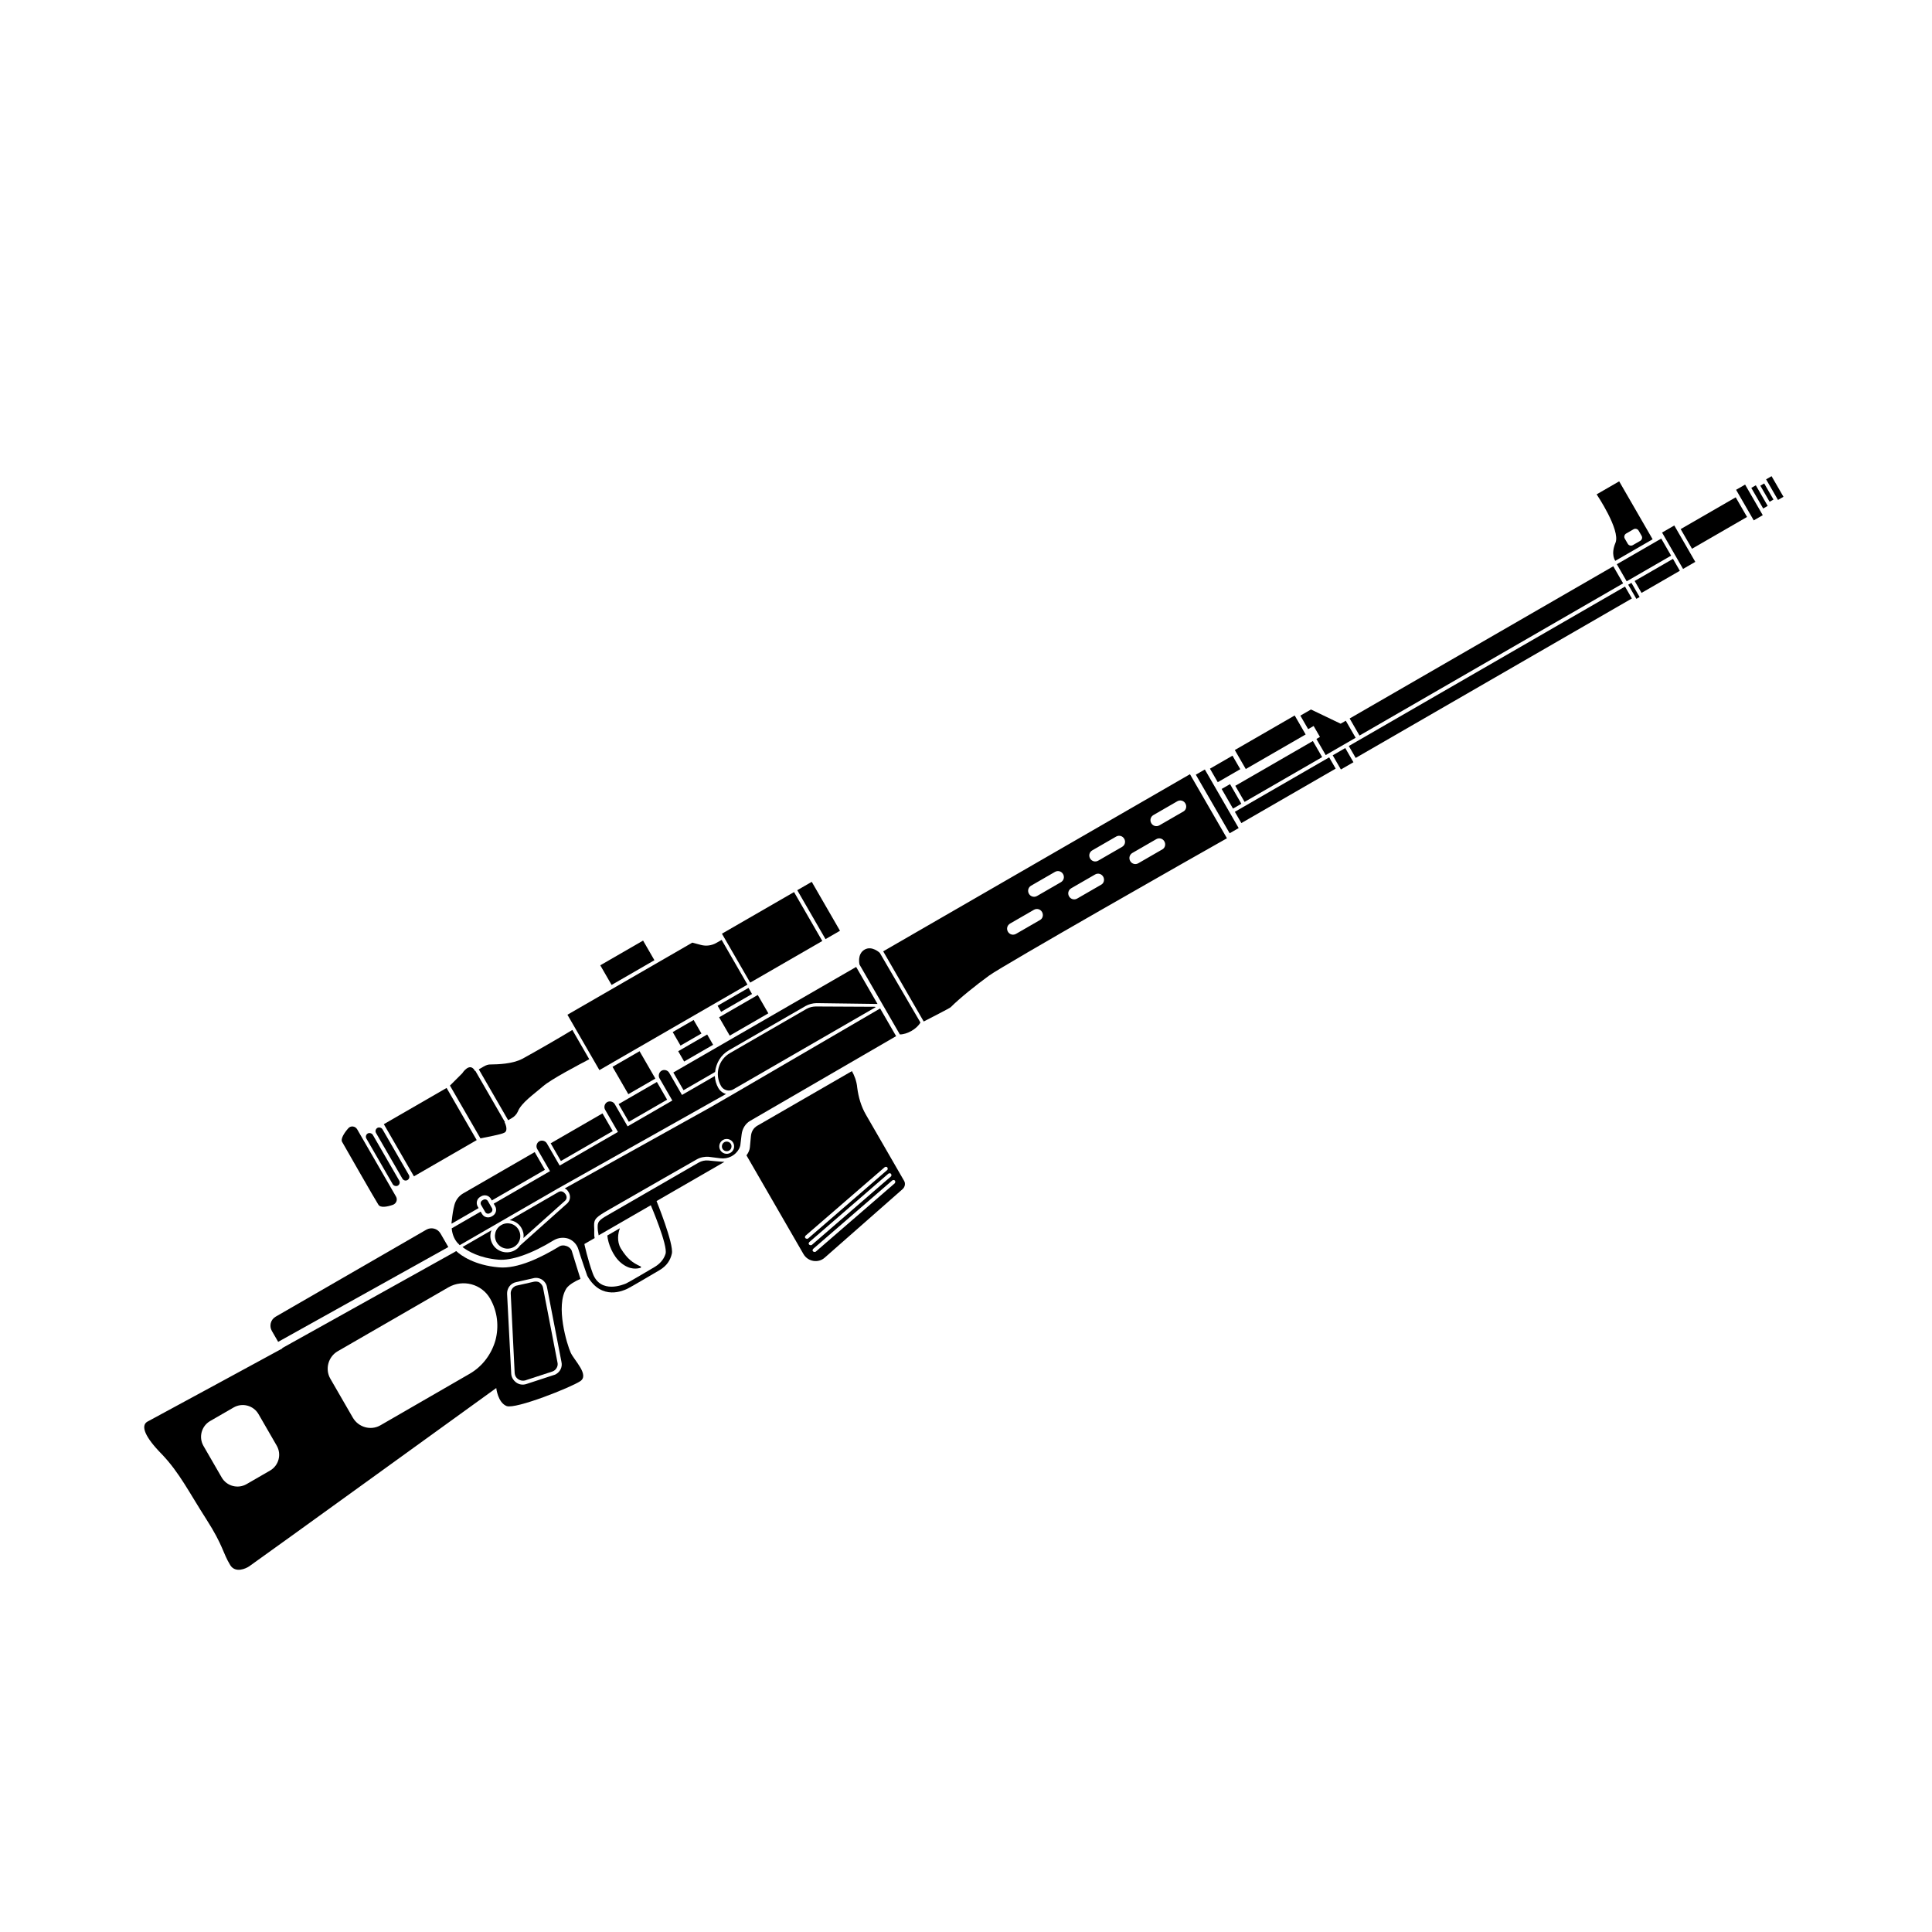 <svg width="512" height="512" viewBox="0 0 512 512" fill="none" xmlns="http://www.w3.org/2000/svg">
<path d="M136.197 330.449C137.818 329.513 138.358 327.494 137.423 325.874C136.487 324.253 134.469 323.712 132.848 324.648C131.227 325.583 130.686 327.602 131.622 329.223C132.558 330.844 134.576 331.384 136.197 330.449Z" fill="black"/>
<path d="M138.189 325.43C138.682 326.283 138.869 327.199 138.702 328.092L149.801 318.158C150.385 317.593 150.161 316.812 149.78 316.35C149.4 315.887 148.848 315.523 148.116 315.832L135.064 323.367C136.397 323.508 137.549 324.321 138.189 325.43Z" fill="black"/>
<path d="M325.97 207.801L323.752 209.082L326.756 214.286L328.974 213.005L325.97 207.801Z" fill="black"/>
<path d="M192.415 289.914C191.608 289.698 190.823 289.127 190.38 288.36C189.789 287.336 189.503 286.25 189.437 285.15L180.736 290.174L177.337 284.288C176.943 283.606 176.001 283.353 175.319 283.747C174.636 284.141 174.384 285.083 174.778 285.766L178.176 291.652L166.319 298.498L162.92 292.612C162.526 291.929 161.585 291.677 160.902 292.071C160.22 292.465 159.967 293.407 160.361 294.089L163.76 299.975L148.319 308.89L144.921 303.004C144.527 302.321 143.585 302.069 142.902 302.463C142.22 302.857 141.967 303.799 142.361 304.481L145.76 310.367L130.831 318.987L131.225 319.669C131.718 320.522 131.478 321.684 130.54 322.226L130.284 322.373C129.431 322.866 128.269 322.627 127.728 321.688L127.383 321.091L119.705 325.524C119.86 327.368 120.599 328.648 121.262 329.402L121.495 329.609C121.593 329.78 121.777 329.901 121.827 329.986L132.319 323.928L147.76 315.014L192.415 289.914Z" fill="black"/>
<path d="M191.945 302.698C191.348 303.042 191.131 303.85 191.476 304.447C191.821 305.044 192.628 305.26 193.225 304.916C193.823 304.571 194.039 303.763 193.694 303.166C193.349 302.569 192.542 302.353 191.945 302.698Z" fill="black"/>
<path d="M346.676 193.231L348.126 192.394L349.801 195.294L348.862 195.836L351.325 200.102L359.259 195.521L356.648 191L355.283 191.788L347.423 188.023L344.607 189.648L346.676 193.231Z" fill="black"/>
<path d="M200.813 263.682L190.576 269.592L193.384 274.454L203.62 268.544L200.813 263.682Z" fill="black"/>
<path d="M210.429 236.405L191.32 247.438L198.807 260.404L217.915 249.372L210.429 236.405Z" fill="black"/>
<path d="M467.528 128.12L466.504 128.711L468.967 132.976L469.99 132.385L467.528 128.12Z" fill="black"/>
<path d="M232.033 266.928C231.984 266.843 231.984 266.843 231.849 266.807L216.222 266.73C215.428 266.733 214.512 266.92 213.744 267.364L193.441 279.086C190.37 280.859 189.325 284.761 191.098 287.832C191.738 288.941 193.218 289.338 194.327 288.697L231.862 267.026C231.948 266.977 232.033 266.928 232.033 266.928Z" fill="black"/>
<path d="M198.361 261.799L190.172 266.527L191.108 268.148L199.297 263.42L198.361 261.799Z" fill="black"/>
<path d="M178.436 284.223L181.144 288.915L189.504 284.088C189.763 281.777 190.999 279.585 193.132 278.354L213.435 266.632C214.288 266.139 215.374 265.853 216.388 265.837L232.554 266.058L226.89 256.248L178.436 284.223Z" fill="black"/>
<path d="M187.408 274.151L179.73 278.584L181.307 281.314L188.984 276.881L187.408 274.151Z" fill="black"/>
<path d="M174.085 286.735L163.934 292.596L166.642 297.288L176.794 291.427L174.085 286.735Z" fill="black"/>
<path d="M183.822 270.306L178.277 273.508L180.346 277.091L185.891 273.889L183.822 270.306Z" fill="black"/>
<path d="M356.509 198.245L353.182 200.166L355.349 203.92L358.676 201.999L356.509 198.245Z" fill="black"/>
<path d="M357.672 190.408L360.282 194.929L430.149 154.592L427.538 150.071L426.771 150.514L357.672 190.408Z" fill="black"/>
<path d="M439.225 143.324L428.477 149.529L431.087 154.051L442.859 147.254L440.249 142.733L439.225 143.324Z" fill="black"/>
<path d="M352.243 200.708L329.893 213.612L329.466 213.858L327.248 215.139L328.972 218.124L353.967 203.694L352.243 200.708Z" fill="black"/>
<path d="M343.105 189.607L327.238 198.768L330.144 203.801L346.011 194.64L343.105 189.607Z" fill="black"/>
<path d="M326.622 200.261L320.65 203.709L322.719 207.292L328.69 203.844L326.622 200.261Z" fill="black"/>
<path d="M430.641 155.445L357.447 197.703L359.27 200.859L432.463 158.601L430.641 155.445Z" fill="black"/>
<path d="M432.347 154.461L431.494 154.953L433.661 158.707L434.514 158.214L432.347 154.461Z" fill="black"/>
<path d="M347.924 196.378L327.365 208.248L329.828 212.513L350.387 200.644L347.924 196.378Z" fill="black"/>
<path d="M462.471 128.424L460.082 129.803L464.761 137.907L467.15 136.528L462.471 128.424Z" fill="black"/>
<path d="M465.306 128.607L464.111 129.297L467.263 134.757L468.458 134.067L465.306 128.607Z" fill="black"/>
<path d="M443.353 148.106L433.201 153.967L435.023 157.123L445.175 151.262L443.353 148.106Z" fill="black"/>
<path d="M443.705 139.259L440.463 141.131L446.028 150.771L449.27 148.899L443.705 139.259Z" fill="black"/>
<path d="M459.982 131.795L445.395 140.217L448.399 145.421L462.986 136.998L459.982 131.795Z" fill="black"/>
<path d="M319.295 203.922L316.906 205.301L325.87 220.827L328.259 219.448L319.295 203.922Z" fill="black"/>
<path d="M106.4 311.937L106.646 312.363C106.893 312.79 107.48 313.019 107.992 312.724C108.504 312.428 108.599 311.805 108.353 311.378L108.106 310.952L101.408 299.35L101.359 299.265C101.113 298.838 100.44 298.658 100.013 298.904C99.587 299.15 99.357 299.738 99.653 300.25L99.997 300.847L106.4 311.937Z" fill="black"/>
<path d="M104.086 313.842C104.332 314.268 105.005 314.448 105.432 314.202C105.943 313.907 106.038 313.283 105.792 312.857L105.546 312.43L98.847 300.828L98.798 300.743C98.552 300.316 97.879 300.136 97.453 300.382C97.026 300.629 96.797 301.216 97.092 301.728L97.437 302.325L104.086 313.842Z" fill="black"/>
<path d="M104.062 319.314C105.014 318.992 105.437 317.952 104.944 317.099L103.467 314.539L96.67 302.767L94.651 299.269C94.158 298.416 92.911 298.226 92.255 299.06C91.222 300.225 90.215 301.831 90.658 302.598C91.298 303.707 99.29 317.747 100.262 319.233C100.804 320.172 102.635 319.797 104.062 319.314Z" fill="black"/>
<path d="M194.954 289.586L188.129 293.527L149.652 314.945C150.105 315.139 150.387 315.431 150.584 315.772C151.162 316.576 151.327 317.846 150.415 318.827L137.807 330.087C137.443 330.639 136.98 331.019 136.468 331.315C134.421 332.497 131.73 331.776 130.548 329.728C129.858 328.534 129.779 327.215 130.238 326.04L122.646 330.423L122.561 330.473C123.995 331.578 127.107 333.421 132.118 333.827C135.577 334.105 140.896 332.285 146.769 328.667C147.963 327.977 149.367 327.849 150.628 328.258C151.937 328.754 152.883 329.8 153.267 331.057C154.036 333.57 155.632 338.108 155.632 338.108C159.438 344.897 165.436 341.889 166.167 341.58C166.899 341.271 174.016 337.049 174.698 336.655C176.745 335.473 177.667 333.917 178.05 332.217C178.601 329.624 173.993 318.294 173.993 318.294L191.993 307.902C191.553 307.929 187.691 307.543 187.691 307.543C186.847 307.461 185.932 307.648 185.164 308.091L162.046 321.439C159.231 323.064 158.328 323.471 158.385 325.145C158.375 325.719 158.464 326.464 158.651 327.38L166.841 322.651L172.471 319.401C172.471 319.401 177.039 330.071 176.377 332.273C175.859 333.937 174.691 335.067 173.326 335.855C172.729 336.199 166.551 339.88 165.904 340.14C165.258 340.399 159.148 343.017 157.096 337.491C155.723 333.734 154.862 329.681 154.862 329.681L157.591 328.105C157.355 327.104 157.571 326.297 157.443 324.893C157.373 322.999 158.006 322.52 161.504 320.5C169.437 315.92 184.671 307.238 184.671 307.238C185.61 306.697 186.745 306.496 187.808 306.565L190.877 306.954C192.967 307.226 194.893 306.228 195.887 304.403C196.045 304.084 196.117 303.815 196.189 303.546L196.542 300.612C196.719 299.145 197.519 297.773 198.799 297.035L237.479 274.589L233.243 267.252L194.954 289.586ZM193.571 305.513C192.632 306.054 191.421 305.73 190.879 304.792C190.338 303.853 190.662 302.642 191.601 302.1C192.539 301.559 193.75 301.883 194.292 302.822C194.833 303.76 194.509 304.971 193.571 305.513Z" fill="black"/>
<path d="M118.811 330.478L116.742 326.895C115.954 325.53 114.254 325.147 112.974 325.885L73.051 348.935C71.686 349.723 71.302 351.423 72.041 352.703L73.716 355.603L118.811 330.478Z" fill="black"/>
<path d="M200.686 298.334C199.662 298.925 199.104 299.929 199 301.127L198.732 304.012C198.686 304.72 198.335 305.492 197.886 306.092C197.886 306.092 197.8 306.142 197.849 306.227L212.921 332.331C214.103 334.378 216.866 334.83 218.582 333.271L239.247 315.084C239.831 314.519 239.998 313.627 239.604 312.944L229.458 295.371C228.227 293.238 227.507 290.81 227.178 288.27C227.024 286.426 226.308 284.792 225.766 283.854L200.686 298.334ZM237.127 313.578L216.192 331.693L216.107 331.743C215.936 331.841 215.667 331.769 215.483 331.648C215.25 331.441 215.322 331.172 215.529 330.939L236.463 312.824C236.719 312.676 236.939 312.663 237.172 312.87C237.32 313.126 237.248 313.395 237.127 313.578ZM236.092 311.787L215.158 329.902L215.073 329.951C214.902 330.05 214.633 329.977 214.449 329.856C214.216 329.649 214.288 329.38 214.495 329.147L235.429 311.032C235.685 310.885 235.905 310.871 236.138 311.078C236.286 311.334 236.263 311.689 236.092 311.787ZM235.107 310.081L214.173 328.196L214.088 328.245C213.917 328.343 213.648 328.271 213.464 328.15C213.231 327.943 213.303 327.674 213.51 327.441L234.444 309.326C234.7 309.179 234.92 309.165 235.153 309.372C235.301 309.628 235.278 309.982 235.107 310.081Z" fill="black"/>
<path d="M164.276 325.497L160.949 327.418C161.117 329.482 162.378 332.849 164.561 334.66C166.977 336.677 168.979 336.204 169.76 335.98C169.93 335.882 169.917 335.662 169.783 335.626C167.603 334.609 166.267 333.675 164.508 330.823C163.424 328.947 163.781 326.807 164.276 325.497Z" fill="black"/>
<path d="M233.154 252.518C233.154 252.518 231.092 250.524 229.13 251.656C227.083 252.838 227.779 255.621 227.779 255.621L238.467 274.133C240.41 274.148 242.969 272.671 243.927 270.98L233.154 252.518Z" fill="black"/>
<path d="M315.352 205.174L234.055 252.111L244.792 270.708C246.803 269.661 251.557 267.257 251.935 266.926C254.392 264.483 258.434 261.24 262.112 258.547C265.789 255.855 317.426 226.498 325.153 222.15L315.352 205.174ZM275.657 243.789L269.259 247.483C268.491 247.926 267.549 247.674 267.106 246.906C266.662 246.138 266.915 245.196 267.683 244.753L273.995 241.108C274.763 240.665 275.705 240.917 276.148 241.685C276.592 242.453 276.339 243.395 275.657 243.789ZM274.834 237.439C274.066 237.882 273.125 237.63 272.681 236.862C272.238 236.095 272.49 235.153 273.258 234.709L279.571 231.065C280.339 230.621 281.281 230.874 281.724 231.642C282.167 232.409 281.915 233.351 281.147 233.795L274.834 237.439ZM291.865 234.431L285.467 238.125C284.699 238.568 283.757 238.316 283.314 237.548C282.871 236.78 283.123 235.838 283.891 235.395L290.204 231.75C290.971 231.307 291.913 231.56 292.357 232.327C292.8 233.095 292.547 234.037 291.865 234.431ZM291.043 228.081C290.275 228.525 289.333 228.272 288.89 227.504C288.446 226.737 288.699 225.795 289.467 225.351L295.779 221.707C296.547 221.264 297.489 221.516 297.932 222.284C298.375 223.051 298.123 223.993 297.355 224.437L291.043 228.081ZM308.073 225.073L301.675 228.767C300.908 229.21 299.966 228.958 299.522 228.19C299.079 227.422 299.331 226.48 300.099 226.037L306.412 222.393C307.18 221.949 308.122 222.202 308.565 222.969C309.008 223.737 308.756 224.679 308.073 225.073ZM313.649 215.03L307.251 218.723C306.483 219.167 305.541 218.914 305.098 218.147C304.655 217.379 304.907 216.437 305.675 215.994L311.988 212.349C312.755 211.906 313.697 212.158 314.14 212.926C314.584 213.694 314.331 214.635 313.649 215.03Z" fill="black"/>
<path d="M169.492 278.582L162.326 282.719L166.513 289.97L173.678 285.833L169.492 278.582Z" fill="black"/>
<path d="M468.035 127.031L471.187 132.491L472.638 131.654L469.485 126.194L468.035 127.031Z" fill="black"/>
<path d="M215.122 233.696L211.283 235.912L218.77 248.879L222.608 246.662L215.122 233.696Z" fill="black"/>
<path d="M127.82 318.109C127.394 318.356 127.25 318.894 127.496 319.32L128.58 321.197C128.826 321.624 129.364 321.768 129.791 321.522L130.046 321.374C130.473 321.128 130.617 320.59 130.371 320.163L129.287 318.286C129.041 317.86 128.503 317.715 128.076 317.962L127.82 318.109Z" fill="black"/>
<path d="M159.668 295.059L145.934 302.988L148.642 307.68L162.377 299.751L159.668 295.059Z" fill="black"/>
<path d="M119.719 323.583C119.647 323.852 119.661 324.072 119.674 324.291L126.839 320.154L126.593 319.728C126.101 318.875 126.34 317.713 127.278 317.171L127.534 317.023C128.387 316.531 129.549 316.77 130.091 317.708L130.337 318.135L144.413 310.008L141.704 305.317L122.766 316.25C121.657 316.891 120.794 317.958 120.433 319.303C120.109 320.514 119.883 321.896 119.719 323.583Z" fill="black"/>
<path d="M164.3 259.74L171.807 255.405L173.428 254.47L170.424 249.266L159.078 255.816L162.082 261.02L164.3 259.74Z" fill="black"/>
<path d="M102.556 299.37L109.353 311.143L109.698 311.74C109.698 311.74 124.114 303.416 126.332 302.136L118.354 288.316L101.719 297.92L102.556 299.37Z" fill="black"/>
<path d="M134.667 296.867L135.605 296.325C136.287 295.931 136.871 295.367 137.222 294.595C138.14 292.246 141.49 289.97 143.839 287.932C146.018 285.991 153.636 282.048 156.159 280.705L151.678 272.942C149.168 274.505 141.49 278.937 138.455 280.576C135.846 281.968 131.925 282.071 130.117 282.091C129.408 282.046 128.762 282.305 128.164 282.65L126.885 283.389L134.667 296.867Z" fill="black"/>
<path d="M174.943 254.731L150.375 268.916L158.846 283.589L198.088 260.933L191.242 249.075L189.877 249.863C188.597 250.602 187.107 250.78 185.762 250.419L183.474 249.806L174.943 254.731Z" fill="black"/>
<path d="M127.319 301.678C128.93 301.316 132.776 300.688 133.714 300.147C134.823 299.506 133.727 297.41 133.727 297.41L133.812 297.36L125.981 283.797L125.895 283.846C124.503 281.237 122.489 284.448 122.489 284.448L119.242 287.688L127.319 301.678Z" fill="black"/>
<path d="M423.127 131.007C423.127 131.007 429.474 140.423 428.133 143.814C426.778 146.984 428.069 148.628 428.069 148.628L437.964 142.915L429.099 127.56L423.127 131.007ZM435.04 141.987C435.336 142.499 435.106 143.086 434.679 143.333L432.717 144.465C432.206 144.761 431.618 144.531 431.372 144.105L430.584 142.74C430.288 142.228 430.518 141.641 430.944 141.394L432.906 140.262C433.418 139.966 434.006 140.196 434.252 140.622L435.04 141.987Z" fill="black"/>
<path d="M150.173 330.228C149.451 329.963 148.657 329.966 148.024 330.446C143.552 333.141 137.213 336.346 132.152 335.856C125.809 335.31 122.169 332.748 120.905 331.544L119.881 332.135L74.786 357.261L74.836 357.346C74.836 357.346 40.988 375.75 38.977 376.798C37.32 377.868 38.285 380.723 42.937 385.431C47.553 390.273 50.117 395.503 54.645 402.557C59.222 409.696 58.973 411.432 61.028 414.795C62.394 416.964 65.186 415.693 66.076 415.066C68.281 413.566 131.513 367.845 131.513 367.845C131.513 367.845 131.921 371.704 134.271 372.623C136.706 373.491 151.318 367.672 153.778 366.024C156.239 364.375 152.214 360.557 151.252 358.496C150.29 356.436 147.104 345.991 150.138 341.396C150.83 340.428 152.451 339.492 153.829 338.924C153.234 337.106 152.403 334.287 151.585 331.688C151.46 331.078 150.895 330.494 150.173 330.228ZM73.338 383.12C74.667 385.424 73.874 388.384 71.571 389.714L65.344 393.309C63.04 394.639 60.08 393.846 58.75 391.542L53.923 383.182C52.594 380.879 53.387 377.919 55.69 376.589L61.917 372.994C64.221 371.664 67.181 372.457 68.511 374.76L73.338 383.12ZM124.446 364.077L100.816 377.72C98.257 379.197 94.978 378.247 93.501 375.688L87.541 365.365C86.064 362.806 87.014 359.528 89.488 358.099L118.834 341.157C122.673 338.94 127.651 340.274 129.868 344.113C131.887 347.611 132.259 351.604 131.286 355.237C130.263 358.785 127.944 362.058 124.446 364.077ZM144.956 341.089L148.795 360.939C149.094 362.245 148.465 363.518 147.356 364.158C147.185 364.257 147.014 364.355 146.709 364.418L139.438 366.796C138.572 367.069 137.594 366.951 136.809 366.38C136.025 365.809 135.532 364.956 135.479 364.077L134.383 342.871C134.34 341.417 135.275 340.081 136.8 339.769L141.329 338.747C142.11 338.524 143.002 338.691 143.738 339.176C144.338 339.626 144.818 340.259 144.956 341.089Z" fill="black"/>
<path d="M141.514 339.662L136.986 340.684C136.766 340.697 136.595 340.796 136.425 340.894C135.742 341.288 135.342 341.974 135.346 342.768L136.393 363.889C136.432 364.548 136.777 365.146 137.329 365.51C137.88 365.874 138.504 365.969 139.114 365.844L146.385 363.466C147.337 363.144 147.98 362.09 147.743 361.089L143.904 341.24C143.828 340.715 143.447 340.252 143.03 339.924C142.614 339.596 142.039 339.586 141.514 339.662Z" fill="black"/>
</svg>
